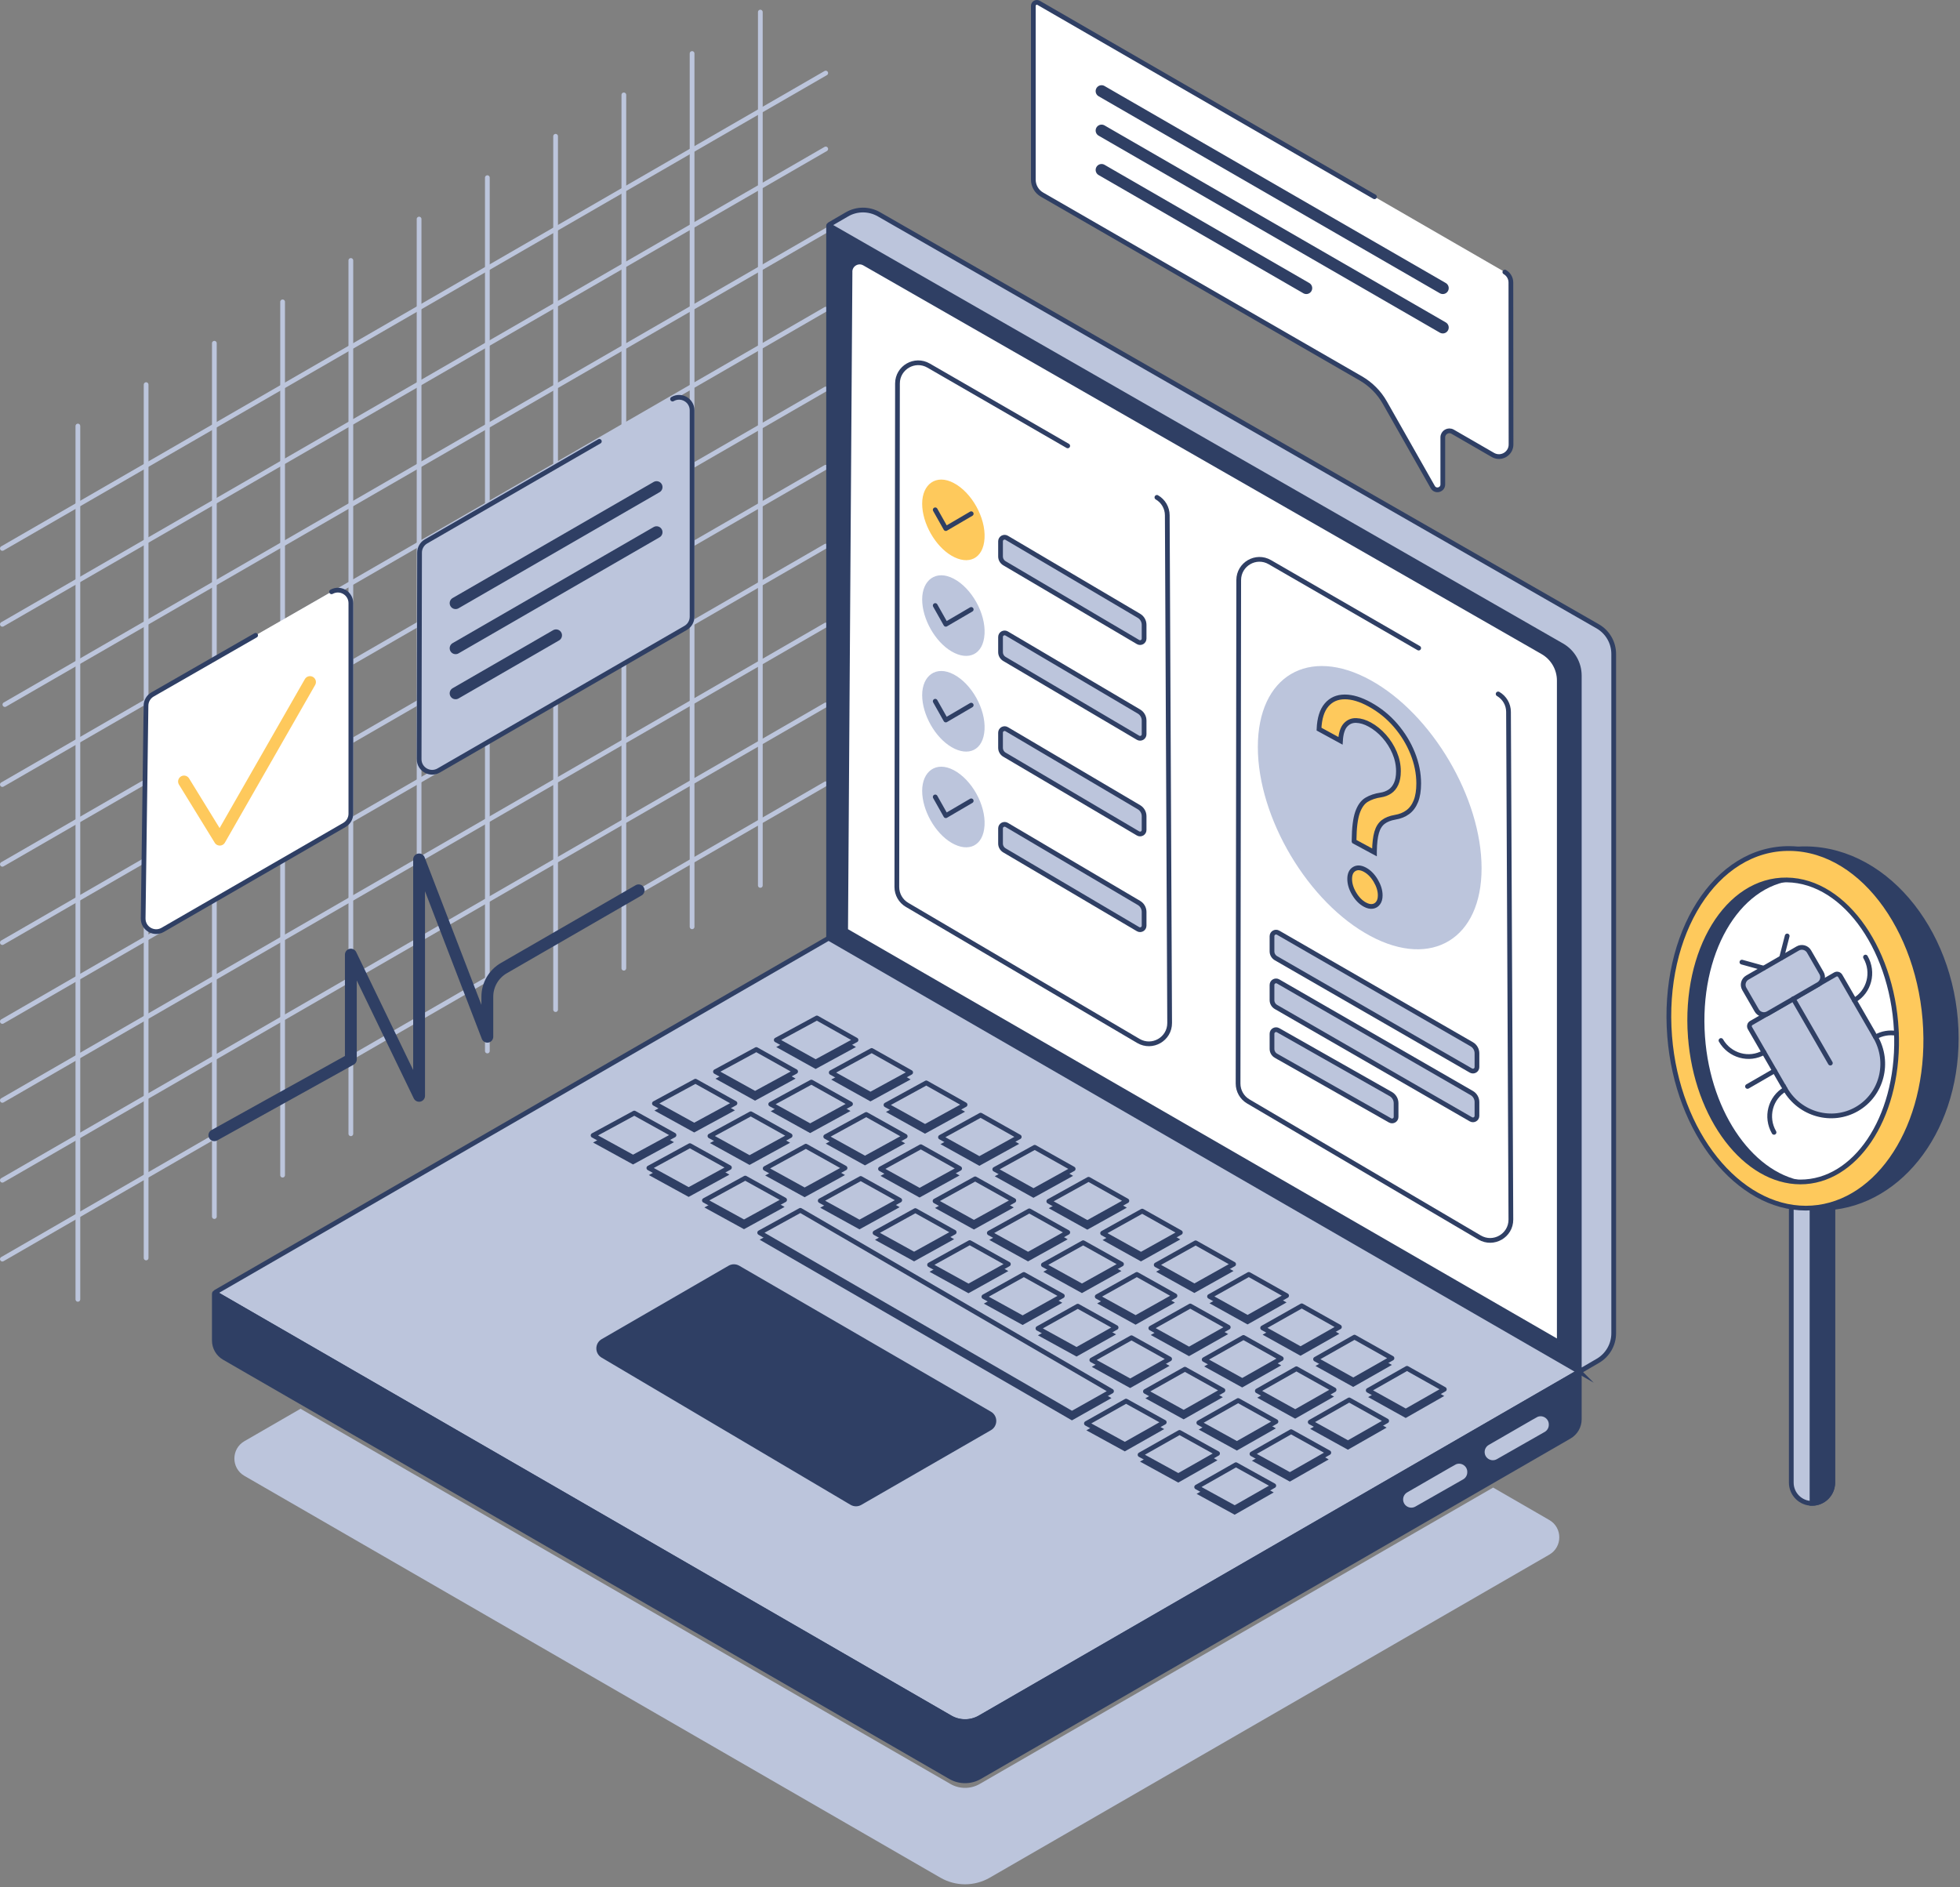 <svg width="620" height="597" viewBox="0 0 620 597" fill="none" xmlns="http://www.w3.org/2000/svg">
<rect x="0" y="0" width="620" height="597" fill="#808080" stroke="none"/>
<g clip-path="url(#clip0_81_66)">
<path d="M24.634 134.771V411.037" stroke="#BCC5DC" stroke-width="1.498" stroke-linecap="round" stroke-linejoin="round"/>
<path d="M46.221 121.675V397.948" stroke="#BCC5DC" stroke-width="1.498" stroke-linecap="round" stroke-linejoin="round"/>
<path d="M67.809 108.579V384.852" stroke="#BCC5DC" stroke-width="1.498" stroke-linecap="round" stroke-linejoin="round"/>
<path d="M89.395 95.49V371.756" stroke="#BCC5DC" stroke-width="1.498" stroke-linecap="round" stroke-linejoin="round"/>
<path d="M110.982 82.394V358.66" stroke="#BCC5DC" stroke-width="1.498" stroke-linecap="round" stroke-linejoin="round"/>
<path d="M132.57 69.299V345.564" stroke="#BCC5DC" stroke-width="1.498" stroke-linecap="round" stroke-linejoin="round"/>
<path d="M154.164 56.203V332.476" stroke="#BCC5DC" stroke-width="1.498" stroke-linecap="round" stroke-linejoin="round"/>
<path d="M175.751 43.107V319.38" stroke="#BCC5DC" stroke-width="1.498" stroke-linecap="round" stroke-linejoin="round"/>
<path d="M197.338 30.018V306.284" stroke="#BCC5DC" stroke-width="1.498" stroke-linecap="round" stroke-linejoin="round"/>
<path d="M218.925 16.922V293.188" stroke="#BCC5DC" stroke-width="1.498" stroke-linecap="round" stroke-linejoin="round"/>
<path d="M240.512 3.826V280.099" stroke="#BCC5DC" stroke-width="1.498" stroke-linecap="round" stroke-linejoin="round"/>
<path d="M0.749 173.49L261.201 23.114" stroke="#BCC5DC" stroke-width="1.498" stroke-linecap="round" stroke-linejoin="round"/>
<path d="M0.749 197.495L261.201 47.12" stroke="#BCC5DC" stroke-width="1.498" stroke-linecap="round" stroke-linejoin="round"/>
<path d="M1.542 222.886L261.994 72.511" stroke="#BCC5DC" stroke-width="1.498" stroke-linecap="round" stroke-linejoin="round"/>
<path d="M0.749 248.18L261.201 97.812" stroke="#BCC5DC" stroke-width="1.498" stroke-linecap="round" stroke-linejoin="round"/>
<path d="M0.749 273.413L261.201 123.045" stroke="#BCC5DC" stroke-width="1.498" stroke-linecap="round" stroke-linejoin="round"/>
<path d="M0.749 298.175L261.201 147.8" stroke="#BCC5DC" stroke-width="1.498" stroke-linecap="round" stroke-linejoin="round"/>
<path d="M0.749 323.131L261.201 172.756" stroke="#BCC5DC" stroke-width="1.498" stroke-linecap="round" stroke-linejoin="round"/>
<path d="M0.749 348.095L261.201 197.72" stroke="#BCC5DC" stroke-width="1.498" stroke-linecap="round" stroke-linejoin="round"/>
<path d="M0.749 373.359L261.201 222.991" stroke="#BCC5DC" stroke-width="1.498" stroke-linecap="round" stroke-linejoin="round"/>
<path d="M0.749 398.315L261.201 247.94" stroke="#BCC5DC" stroke-width="1.498" stroke-linecap="round" stroke-linejoin="round"/>
<path d="M499.571 433.904V213.706C499.571 209.798 497.482 206.188 494.098 204.234L262.226 71.283C262.166 71.253 262.099 71.298 262.107 71.358V296.804L499.579 433.912L499.571 433.904Z" fill="#2F3F64" stroke="#2F3F64" stroke-width="1.498" stroke-miterlimit="10" stroke-linecap="round"/>
<path d="M267.917 67.808L262.406 71.013C262.264 71.096 262.264 71.305 262.406 71.388L494.098 204.234C497.482 206.188 499.571 209.797 499.571 213.706V433.904L505.441 430.49C508.549 428.685 510.458 425.361 510.458 421.767V206.877C510.458 203.276 508.534 199.944 505.411 198.139L278.033 67.793C274.903 65.989 271.039 65.989 267.917 67.808Z" fill="#BCC5DC" stroke="#2F3F64" stroke-width="1.498" stroke-miterlimit="10" stroke-linecap="round"/>
<path d="M310.05 543.322L499.167 434.136C499.347 434.031 499.347 433.769 499.167 433.664L262.242 296.872C262.159 296.827 262.054 296.827 261.972 296.872L68.221 408.738C68.041 408.843 68.041 409.105 68.221 409.21L300.511 543.322C303.461 545.029 307.108 545.029 310.058 543.322H310.05Z" fill="#BCC5DC" stroke="#2F3F64" stroke-width="1.498" stroke-miterlimit="10" stroke-linecap="round"/>
<path d="M490.077 480.837L472.316 470.579L309.916 564.339C307.048 565.994 303.506 565.994 300.638 564.339L95.064 445.652L77.303 455.91C73.088 458.344 73.088 464.439 77.303 466.872L297.479 593.991C302.308 596.776 308.253 596.776 313.083 593.991L490.084 491.799C494.3 489.365 494.3 483.27 490.084 480.837H490.077Z" fill="#BCC5DC"/>
<path d="M300.638 543.404L67.966 409.075C67.891 409.03 67.801 409.082 67.801 409.165V424.058C67.801 426.297 68.999 428.371 70.938 429.486L300.638 562.101C303.506 563.756 307.048 563.756 309.915 562.101L496.434 454.413C498.373 453.29 499.571 451.223 499.571 448.984V433.904L309.915 543.404C307.048 545.059 303.506 545.059 300.638 543.404Z" fill="#2F3F64" stroke="#2F3F64" stroke-width="1.498" stroke-miterlimit="10" stroke-linecap="round"/>
<path d="M493.244 424.717V215.286C493.244 211.572 491.26 208.135 488.04 206.278L273.465 83.308C271.332 82.073 268.688 83.742 268.883 86.206L267.498 294.378L493.244 424.709V424.717Z" fill="white" stroke="#2F3F64" stroke-width="1.498" stroke-miterlimit="10" stroke-linecap="round"/>
<path d="M67.809 359.124L110.983 335.141V301.986L132.57 346.657V271.87L154.157 327.961V315.299C154.157 311.563 156.148 308.118 159.383 306.254L202.018 281.642" stroke="#2F3F64" stroke-width="3.744" stroke-linecap="round" stroke-linejoin="round"/>
<path d="M80.86 200.977L48.311 219.651C47.015 220.37 46.207 221.718 46.184 223.2L45.286 290.53C45.241 293.727 48.693 295.749 51.463 294.154L108.931 260.976C110.204 260.242 110.99 258.879 110.99 257.412V190.809C110.99 187.671 107.628 185.687 104.88 187.207" fill="white"/>
<path d="M80.86 200.977L48.311 219.651C47.015 220.37 46.207 221.718 46.184 223.2L45.286 290.53C45.241 293.727 48.693 295.749 51.463 294.154L108.931 260.976C110.204 260.242 110.99 258.879 110.99 257.412V190.809C110.99 187.671 107.628 185.687 104.88 187.207" stroke="#2F3F64" stroke-width="1.498" stroke-miterlimit="10" stroke-linecap="round"/>
<path d="M58.209 247.221L69.523 265.618L98.059 215.765" stroke="#FEC95C" stroke-width="3.744" stroke-linecap="round" stroke-linejoin="round"/>
<path d="M189.588 139.615L134.778 171.258C133.505 171.992 132.719 173.347 132.719 174.815L132.584 240.168C132.584 243.342 136.014 245.327 138.762 243.739L216.866 198.648C218.139 197.915 218.925 196.552 218.925 195.084V129.807C218.925 126.639 215.496 124.655 212.748 126.242" fill="#BCC5DC"/>
<path d="M189.588 139.615L134.778 171.258C133.505 171.992 132.719 173.347 132.719 174.815L132.584 240.168C132.584 243.342 136.014 245.327 138.762 243.739L216.866 198.648C218.139 197.915 218.925 196.552 218.925 195.084V129.807C218.925 126.639 215.496 124.655 212.748 126.242" stroke="#2F3F64" stroke-width="1.498" stroke-miterlimit="10" stroke-linecap="round"/>
<path d="M144.116 190.801L207.694 154.089" stroke="#2F3F64" stroke-width="3.744" stroke-linecap="round" stroke-linejoin="round"/>
<path d="M144.116 205.065L207.694 168.353" stroke="#2F3F64" stroke-width="3.744" stroke-linecap="round" stroke-linejoin="round"/>
<path d="M144.116 219.329L175.901 200.977" stroke="#2F3F64" stroke-width="3.744" stroke-linecap="round" stroke-linejoin="round"/>
<path d="M337.747 141.053L293.735 115.647C289.362 113.124 283.903 116.276 283.896 121.323L283.694 280.586C283.694 282.915 284.922 285.071 286.928 286.247L360.105 329.293C364.493 331.869 370.012 328.694 369.989 323.61L369.24 162.992C369.233 160.656 367.983 158.507 365.961 157.339" stroke="#2F3F64" stroke-width="1.498" stroke-miterlimit="10" stroke-linecap="round"/>
<path d="M448.767 205.02L401.677 177.832C397.304 175.309 391.846 178.461 391.838 183.508L391.636 342.771C391.636 345.1 392.864 347.256 394.871 348.432L468.048 391.479C472.436 394.054 477.954 390.88 477.932 385.796L477.183 225.177C477.176 222.841 475.925 220.692 473.903 219.524" stroke="#2F3F64" stroke-width="1.498" stroke-miterlimit="10" stroke-linecap="round"/>
<path d="M397.888 236.319C397.888 258.834 413.905 285.64 433.53 296.116C452.998 306.508 468.662 296.872 468.662 274.678C468.662 252.485 452.998 225.866 433.53 215.159C413.912 204.361 397.888 213.803 397.888 236.319Z" fill="#BCC5DC"/>
<path d="M428.333 266.157V265.79C428.371 261.904 428.73 258.984 429.404 257.037C430.085 255.091 431.051 253.743 432.302 252.994C433.552 252.245 435.05 251.736 436.802 251.482C437.858 251.317 438.801 250.957 439.64 250.403C440.478 249.849 441.145 249.041 441.631 247.977C442.118 246.914 442.365 245.581 442.365 243.971C442.365 241.972 441.953 240.01 441.137 238.094C440.321 236.177 439.22 234.44 437.85 232.897C436.472 231.347 434.952 230.112 433.268 229.198C431.8 228.397 430.385 227.97 429.03 227.925C427.667 227.873 426.529 228.352 425.615 229.348C424.702 230.344 424.17 232.014 424.028 234.35L417.237 230.651C417.379 227.244 418.18 224.691 419.625 223.006C421.07 221.314 422.98 220.468 425.361 220.46C427.734 220.453 430.37 221.246 433.268 222.834C436.413 224.556 439.146 226.772 441.474 229.475C443.795 232.178 445.592 235.121 446.865 238.303C448.138 241.485 448.775 244.668 448.775 247.842C448.775 250.081 448.475 251.953 447.884 253.443C447.285 254.933 446.439 256.094 445.323 256.918C444.215 257.741 442.874 258.28 441.302 258.535C439.737 258.804 438.479 259.306 437.536 260.032C436.592 260.759 435.903 261.852 435.477 263.312C435.05 264.78 434.818 266.764 434.78 269.28V269.647L428.341 266.172L428.333 266.157ZM431.77 286.172C430.445 285.461 429.307 284.315 428.363 282.72C427.412 281.125 426.941 279.575 426.941 278.055C426.941 276.535 427.412 275.495 428.363 274.918C429.314 274.341 430.452 274.416 431.77 275.128C433.088 275.839 434.226 276.992 435.177 278.587C436.121 280.182 436.6 281.732 436.6 283.244C436.6 284.248 436.383 285.049 435.941 285.648C435.507 286.254 434.923 286.606 434.196 286.719C433.47 286.831 432.661 286.651 431.77 286.172Z" fill="#FEC95C" stroke="#2F3F64" stroke-width="1.498" stroke-miterlimit="10"/>
<path d="M403.616 303.116L465.3 338.661C466.146 339.147 467.202 338.541 467.202 337.56V333.209C467.202 332.026 466.573 330.933 465.547 330.342L404.298 295.045C403.437 294.551 402.366 295.172 402.366 296.16V300.945C402.366 301.836 402.845 302.667 403.616 303.116Z" fill="#BCC5DC" stroke="#2F3F64" stroke-width="1.498" stroke-miterlimit="10" stroke-linecap="round"/>
<path d="M317.748 178.192L360.008 203.111C360.854 203.598 361.91 202.991 361.91 202.01V197.66C361.91 196.477 361.281 195.384 360.255 194.792L318.429 170.12C317.568 169.626 316.497 170.247 316.497 171.236V176.02C316.497 176.911 316.976 177.743 317.748 178.192Z" fill="#BCC5DC" stroke="#2F3F64" stroke-width="1.498" stroke-miterlimit="10" stroke-linecap="round"/>
<path d="M403.616 318.541L465.3 354.085C466.146 354.572 467.202 353.966 467.202 352.985V348.634C467.202 347.451 466.573 346.358 465.547 345.766L404.298 310.47C403.437 309.975 402.366 310.597 402.366 311.585V316.37C402.366 317.261 402.845 318.092 403.616 318.541Z" fill="#BCC5DC" stroke="#2F3F64" stroke-width="1.498" stroke-miterlimit="10" stroke-linecap="round"/>
<path d="M403.616 333.966L439.715 354.43C440.561 354.916 441.616 354.31 441.616 353.329V348.979C441.616 347.796 440.987 346.702 439.962 346.111L404.298 325.902C403.437 325.407 402.366 326.029 402.366 327.017V331.802C402.366 332.693 402.845 333.524 403.616 333.973V333.966Z" fill="#BCC5DC" stroke="#2F3F64" stroke-width="1.498" stroke-miterlimit="10" stroke-linecap="round"/>
<path d="M485.667 447.719L470.556 456.442C469.486 457.063 468.842 458.217 468.887 459.452C468.977 461.96 471.695 463.48 473.881 462.237L488.991 453.634C490.032 453.043 490.676 451.934 490.676 450.729V450.617C490.676 448.048 487.89 446.438 485.667 447.726V447.719Z" fill="#BCC5DC" stroke="#2F3F64" stroke-width="1.498" stroke-miterlimit="10" stroke-linecap="round"/>
<path d="M459.879 462.724L444.769 471.447C443.698 472.069 443.054 473.222 443.099 474.457C443.189 476.966 445.907 478.486 448.093 477.243L463.204 468.639C464.244 468.048 464.888 466.94 464.888 465.734V465.622C464.888 463.054 462.103 461.444 459.879 462.732V462.724Z" fill="#BCC5DC" stroke="#2F3F64" stroke-width="1.498" stroke-miterlimit="10" stroke-linecap="round"/>
<path d="M301.49 153.11L301.491 153.11C304.271 154.566 306.761 157.251 308.511 160.392C310.261 163.532 311.248 167.089 311.062 170.263C310.876 173.442 309.642 175.446 307.909 176.317C306.169 177.191 303.798 176.988 301.202 175.473L301.201 175.472C298.677 174.001 296.393 171.488 294.739 168.568C293.085 165.649 292.08 162.356 292.08 159.345C292.08 156.339 293.15 154.105 294.813 152.962C296.466 151.826 298.801 151.701 301.49 153.11Z" fill="#FEC95C" stroke="#FEC95C" stroke-width="0.749"/>
<path d="M295.839 161.277L299.186 167.215L307.22 162.513" stroke="#2F3F64" stroke-width="1.498" stroke-linecap="round" stroke-linejoin="round"/>
<path d="M317.748 208.465L360.008 233.384C360.854 233.87 361.91 233.264 361.91 232.283V227.933C361.91 226.75 361.281 225.656 360.255 225.065L318.429 200.393C317.568 199.899 316.497 200.52 316.497 201.509V206.293C316.497 207.184 316.976 208.015 317.748 208.465Z" fill="#BCC5DC" stroke="#2F3F64" stroke-width="1.498" stroke-miterlimit="10" stroke-linecap="round"/>
<path fill-rule="evenodd" clip-rule="evenodd" d="M301.664 183.059C307.385 186.054 311.818 194.043 311.436 200.565C311.054 207.087 306.337 209.184 301.013 206.076C295.824 203.051 291.706 195.803 291.706 189.626C291.706 183.448 296.108 180.146 301.664 183.059Z" fill="#BCC5DC"/>
<path d="M295.839 191.55L299.186 197.488L307.22 192.793" stroke="#2F3F64" stroke-width="1.498" stroke-linecap="round" stroke-linejoin="round"/>
<path d="M317.748 238.737L360.008 263.656C360.854 264.143 361.91 263.537 361.91 262.556V258.205C361.91 257.022 361.281 255.929 360.255 255.338L318.429 230.666C317.568 230.171 316.497 230.793 316.497 231.781V236.566C316.497 237.457 316.976 238.288 317.748 238.737Z" fill="#BCC5DC" stroke="#2F3F64" stroke-width="1.498" stroke-miterlimit="10" stroke-linecap="round"/>
<path fill-rule="evenodd" clip-rule="evenodd" d="M301.664 213.332C307.385 216.327 311.818 224.316 311.436 230.838C311.054 237.36 306.337 239.456 301.013 236.349C295.824 233.324 291.706 226.076 291.706 219.898C291.706 213.721 296.108 210.419 301.664 213.332Z" fill="#BCC5DC"/>
<path d="M295.839 221.83L299.186 227.768L307.22 223.066" stroke="#2F3F64" stroke-width="1.498" stroke-linecap="round" stroke-linejoin="round"/>
<path d="M317.748 269.018L360.008 293.937C360.854 294.423 361.91 293.817 361.91 292.836V288.486C361.91 287.303 361.281 286.209 360.255 285.618L318.429 260.946C317.568 260.452 316.497 261.073 316.497 262.062V266.846C316.497 267.737 316.976 268.568 317.748 269.018Z" fill="#BCC5DC" stroke="#2F3F64" stroke-width="1.498" stroke-miterlimit="10" stroke-linecap="round"/>
<path fill-rule="evenodd" clip-rule="evenodd" d="M301.664 243.612C307.385 246.607 311.818 254.596 311.436 261.118C311.054 267.64 306.337 269.737 301.013 266.629C295.824 263.604 291.706 256.356 291.706 250.179C291.706 244.001 296.108 240.699 301.664 243.612Z" fill="#BCC5DC"/>
<path d="M295.839 252.103L299.186 258.041L307.22 253.338" stroke="#2F3F64" stroke-width="1.498" stroke-linecap="round" stroke-linejoin="round"/>
<path d="M566.631 373.643H579.749V469.014C579.749 472.638 576.807 475.573 573.19 475.573C569.566 475.573 566.631 472.63 566.631 469.014V373.643Z" fill="#BCC5DC" stroke="#2F3F64" stroke-width="1.498" stroke-miterlimit="10" stroke-linecap="round"/>
<path d="M579.749 469.014V373.643H576.59L573.19 374.751V475.573C576.814 475.573 579.749 472.638 579.749 469.014Z" fill="#2F3F64" stroke="#2F3F64" stroke-width="1.498" stroke-miterlimit="10" stroke-linecap="round"/>
<path d="M571.401 268.501C570.495 268.486 569.589 268.516 568.698 268.568C591.078 270.732 608.921 297.501 609.176 328.402C609.423 357.724 593.617 380.584 573.422 382.097C574.238 382.149 575.055 382.187 575.878 382.187C599.652 382.187 618.813 358.773 618.813 328.47C618.813 296.475 597.652 268.883 571.401 268.501Z" fill="#2F3F64" stroke="#2F3F64" stroke-width="1.498" stroke-miterlimit="10" stroke-linecap="round"/>
<path d="M528.159 327.848C530.585 358.51 549.873 382.187 571.236 382.187C592.598 382.187 609.43 358.75 609.176 328.402C608.906 296.363 589.745 268.763 566.271 268.426C542.655 268.082 525.591 295.442 528.159 327.848Z" fill="#FEC95C" stroke="#2F3F64" stroke-width="1.498" stroke-miterlimit="10" stroke-linecap="round"/>
<path d="M534.696 327.893C536.598 353.748 552.18 373.875 569.506 373.898C586.758 373.913 600.363 353.981 599.936 328.343C599.494 301.507 583.98 278.609 565.216 278.362C546.362 278.115 532.704 300.818 534.688 327.893H534.696Z" fill="white" stroke="#2F3F64" stroke-width="1.498" stroke-miterlimit="10" stroke-linecap="round"/>
<path d="M539.331 327.923C537.474 302.016 549.956 280.122 567.574 278.527C566.796 278.437 566.009 278.37 565.216 278.362C546.362 278.115 532.704 300.818 534.688 327.893C536.59 353.748 552.172 373.875 569.499 373.898C570.255 373.898 571.004 373.845 571.752 373.77C555.384 372.108 541.098 352.64 539.331 327.923Z" fill="#2F3F64"/>
<path fill-rule="evenodd" clip-rule="evenodd" d="M564.265 343.73C564.213 343.67 564.16 343.603 564.123 343.528L553.55 325.22C553.228 324.659 553.408 323.947 553.962 323.625L580.536 308.283C581.09 307.969 581.801 308.163 582.123 308.725L592.696 327.032C592.741 327.107 592.771 327.182 592.793 327.257C592.958 327.519 593.123 327.781 593.28 328.051C597.907 336.07 595.271 346.276 587.387 350.828C579.502 355.381 569.342 352.565 564.714 344.546C564.557 344.277 564.407 344 564.272 343.73H564.265Z" fill="#BCC5DC" stroke="#2F3F64" stroke-width="1.498" stroke-miterlimit="10" stroke-linecap="round"/>
<path d="M552.721 309.253L568.673 300.044C569.925 299.321 571.531 299.751 572.253 301.003L576.188 307.818C576.911 309.07 576.48 310.675 575.229 311.398L559.283 320.604C558.032 321.327 556.426 320.896 555.703 319.645L551.769 312.83C551.046 311.578 551.476 309.972 552.728 309.25L552.721 309.253Z" fill="#BCC5DC" stroke="#2F3F64" stroke-width="1.498" stroke-miterlimit="10" stroke-linecap="round"/>
<path d="M557.833 306.247L551.012 304.36" stroke="#2F3F64" stroke-width="1.498" stroke-linecap="round" stroke-linejoin="round"/>
<path d="M563.569 302.937L565.336 296.086" stroke="#2F3F64" stroke-width="1.498" stroke-linecap="round" stroke-linejoin="round"/>
<path d="M561.352 338.736L552.779 343.685" stroke="#2F3F64" stroke-width="1.498" stroke-linecap="round" stroke-linejoin="round"/>
<path d="M557.998 332.925C553.265 335.658 547.171 333.966 544.393 329.151" stroke="#2F3F64" stroke-width="1.498" stroke-linecap="round" stroke-linejoin="round"/>
<path d="M586.571 316.43C591.303 313.697 592.89 307.572 590.105 302.765" stroke="#2F3F64" stroke-width="1.498" stroke-linecap="round" stroke-linejoin="round"/>
<path d="M564.707 344.546C559.974 347.279 558.387 353.404 561.172 358.211" stroke="#2F3F64" stroke-width="1.498" stroke-linecap="round" stroke-linejoin="round"/>
<path d="M593.28 328.051C595.346 326.86 597.668 326.508 599.861 326.89" stroke="#2F3F64" stroke-width="1.498" stroke-linecap="round" stroke-linejoin="round"/>
<path d="M567.252 315.958L578.993 336.302" stroke="#2F3F64" stroke-width="1.498" stroke-linecap="round" stroke-linejoin="round"/>
<path d="M476.022 86.063C477.206 86.745 477.932 88.003 477.932 89.365L477.977 140.611C477.977 143.554 474.794 145.388 472.249 143.921L459.512 136.568C458.127 135.767 456.397 136.77 456.397 138.365V153.25C456.397 154.995 454.084 155.609 453.222 154.089L438.06 127.366C436.248 124.168 433.612 121.518 430.43 119.683L329.601 61.556C327.908 60.583 326.868 58.778 326.868 56.824V1.864C326.868 1.011 327.796 0.472 328.537 0.898L434.788 62.245" fill="white"/>
<path d="M476.022 86.063C477.205 86.745 477.932 88.003 477.932 89.365L477.977 140.611C477.977 143.554 474.794 145.388 472.249 143.921L459.512 136.568C458.127 135.767 456.397 136.77 456.397 138.365V153.25C456.397 154.995 454.084 155.609 453.222 154.089L438.06 127.365C436.248 124.168 433.612 121.518 430.43 119.683L329.601 61.556C327.908 60.583 326.868 58.778 326.868 56.824V1.864C326.868 1.011 327.796 0.472 328.537 0.898L434.788 62.245" stroke="#2F3F64" stroke-width="1.498" stroke-miterlimit="10" stroke-linecap="round"/>
<path d="M348.455 28.827L456.397 91.147" stroke="#2F3F64" stroke-width="3.744" stroke-miterlimit="10" stroke-linecap="round"/>
<path d="M348.455 41.294L456.397 103.607" stroke="#2F3F64" stroke-width="3.744" stroke-miterlimit="10" stroke-linecap="round"/>
<path d="M348.455 53.754L413.216 91.147" stroke="#2F3F64" stroke-width="3.744" stroke-miterlimit="10" stroke-linecap="round"/>
<path d="M230.853 401.041L190.704 424.275C188.959 425.286 188.952 427.802 190.682 428.827L269.437 475.393C270.253 475.873 271.264 475.88 272.08 475.408L313.075 451.785C314.835 450.774 314.842 448.243 313.098 447.232L233.474 401.048C232.658 400.576 231.654 400.576 230.838 401.048L230.853 401.041Z" fill="#2F3F64" stroke="#2F3F64" stroke-width="1.498" stroke-miterlimit="10" stroke-linecap="round"/>
<path d="M187.612 359.177L200.251 366.118L213.204 359.079L200.648 352.108L187.612 359.177Z" stroke="#2F3F64" stroke-width="1.498" stroke-linecap="round" stroke-linejoin="round"/>
<path d="M207.012 349.068L219.599 356.01L232.485 349.001L219.988 342.03L207.012 349.068Z" stroke="#2F3F64" stroke-width="1.498" stroke-linecap="round" stroke-linejoin="round"/>
<path d="M226.323 339.005L238.85 345.946L251.676 338.968L239.239 332.004L226.323 339.005Z" stroke="#2F3F64" stroke-width="1.498" stroke-linecap="round" stroke-linejoin="round"/>
<path d="M245.551 328.994L258.011 335.935L270.777 328.986L258.4 322.023L245.551 328.994Z" stroke="#2F3F64" stroke-width="1.498" stroke-linecap="round" stroke-linejoin="round"/>
<path d="M205.252 369.48L217.839 376.391L230.733 369.345L218.229 362.412L205.252 369.48Z" stroke="#2F3F64" stroke-width="1.498" stroke-linecap="round" stroke-linejoin="round"/>
<path d="M224.571 359.364L237.098 366.283L249.932 359.267L237.495 352.333L224.571 359.364Z" stroke="#2F3F64" stroke-width="1.498" stroke-linecap="round" stroke-linejoin="round"/>
<path d="M243.799 349.301L256.274 356.212L269.04 349.233L256.663 342.3L243.799 349.301Z" stroke="#2F3F64" stroke-width="1.498" stroke-linecap="round" stroke-linejoin="round"/>
<path d="M262.945 339.29L275.352 346.201L288.067 339.252L275.742 332.311L262.945 339.29Z" stroke="#2F3F64" stroke-width="1.498" stroke-linecap="round" stroke-linejoin="round"/>
<path d="M222.819 379.738L235.353 386.619L248.187 379.573L235.742 372.67L222.819 379.738Z" stroke="#2F3F64" stroke-width="1.498" stroke-linecap="round" stroke-linejoin="round"/>
<path d="M242.054 369.622L254.529 376.503L267.303 369.495L254.918 362.584L242.054 369.622Z" stroke="#2F3F64" stroke-width="1.498" stroke-linecap="round" stroke-linejoin="round"/>
<path d="M261.201 359.559L273.615 366.44L286.337 359.454L274.005 352.55L261.201 359.559Z" stroke="#2F3F64" stroke-width="1.498" stroke-linecap="round" stroke-linejoin="round"/>
<path d="M280.257 349.54L292.619 356.414L305.273 349.465L293.001 342.562L280.257 349.54Z" stroke="#2F3F64" stroke-width="1.498" stroke-linecap="round" stroke-linejoin="round"/>
<path d="M240.31 389.951L339.087 447.142L351.599 440.096L253.174 382.875L240.31 389.951Z" stroke="#2F3F64" stroke-width="1.498" stroke-linecap="round" stroke-linejoin="round"/>
<path d="M259.463 379.835L271.878 386.679L284.607 379.671L272.267 372.797L259.463 379.835Z" stroke="#2F3F64" stroke-width="1.498" stroke-linecap="round" stroke-linejoin="round"/>
<path d="M278.527 369.765L290.889 376.616L303.551 369.637L291.279 362.756L278.527 369.765Z" stroke="#2F3F64" stroke-width="1.498" stroke-linecap="round" stroke-linejoin="round"/>
<path d="M297.501 359.746L309.803 366.59L322.413 359.641L310.193 352.767L297.501 359.746Z" stroke="#2F3F64" stroke-width="1.498" stroke-linecap="round" stroke-linejoin="round"/>
<path d="M276.797 389.996L289.16 396.817L301.829 389.802L289.549 382.958L276.797 389.996Z" stroke="#2F3F64" stroke-width="1.498" stroke-linecap="round" stroke-linejoin="round"/>
<path d="M295.779 379.933L308.081 386.747L320.69 379.768L308.47 372.924L295.779 379.933Z" stroke="#2F3F64" stroke-width="1.498" stroke-linecap="round" stroke-linejoin="round"/>
<path d="M314.67 369.907L326.92 376.728L339.469 369.772L327.309 362.936L314.67 369.907Z" stroke="#2F3F64" stroke-width="1.498" stroke-linecap="round" stroke-linejoin="round"/>
<path d="M294.049 400.12L306.359 406.911L318.976 399.895L306.748 393.081L294.049 400.12Z" stroke="#2F3F64" stroke-width="1.498" stroke-linecap="round" stroke-linejoin="round"/>
<path d="M312.948 390.049L325.205 396.84L337.762 389.854L325.595 383.04L312.948 390.049Z" stroke="#2F3F64" stroke-width="1.498" stroke-linecap="round" stroke-linejoin="round"/>
<path d="M331.765 380.023L343.962 386.814L356.459 379.865L344.344 373.052L331.765 380.023Z" stroke="#2F3F64" stroke-width="1.498" stroke-linecap="round" stroke-linejoin="round"/>
<path d="M311.233 410.198L323.491 416.959L336.048 409.944L323.873 403.16L311.233 410.198Z" stroke="#2F3F64" stroke-width="1.498" stroke-linecap="round" stroke-linejoin="round"/>
<path d="M330.05 400.127L342.255 406.881L354.759 399.902L342.637 393.119L330.05 400.127Z" stroke="#2F3F64" stroke-width="1.498" stroke-linecap="round" stroke-linejoin="round"/>
<path d="M348.784 390.101L360.929 396.855L373.374 389.906L361.311 383.123L348.784 390.101Z" stroke="#2F3F64" stroke-width="1.498" stroke-linecap="round" stroke-linejoin="round"/>
<path d="M328.335 420.232L340.54 426.963L353.052 419.947L340.93 413.193L328.335 420.232Z" stroke="#2F3F64" stroke-width="1.498" stroke-linecap="round" stroke-linejoin="round"/>
<path d="M347.077 410.161L359.229 416.885L371.674 409.906L359.611 403.152L347.077 410.161Z" stroke="#2F3F64" stroke-width="1.498" stroke-linecap="round" stroke-linejoin="round"/>
<path d="M365.736 400.135L377.829 406.858L390.221 399.91L378.211 393.156L365.736 400.135Z" stroke="#2F3F64" stroke-width="1.498" stroke-linecap="round" stroke-linejoin="round"/>
<path d="M345.37 430.228L357.522 436.922L369.982 429.906L357.912 423.182L345.37 430.228Z" stroke="#2F3F64" stroke-width="1.498" stroke-linecap="round" stroke-linejoin="round"/>
<path d="M364.037 420.149L376.129 426.851L388.529 419.865L376.511 413.141L364.037 420.149Z" stroke="#2F3F64" stroke-width="1.498" stroke-linecap="round" stroke-linejoin="round"/>
<path d="M382.606 410.116L394.646 416.817L406.986 409.869L395.028 403.145L382.606 410.116Z" stroke="#2F3F64" stroke-width="1.498" stroke-linecap="round" stroke-linejoin="round"/>
<path d="M343.663 450.294L355.823 456.966L368.282 449.92L356.204 443.226L343.663 450.294Z" stroke="#2F3F64" stroke-width="1.498" stroke-linecap="round" stroke-linejoin="round"/>
<path d="M362.329 440.171L374.429 446.843L386.837 439.827L374.819 433.133L362.329 440.171Z" stroke="#2F3F64" stroke-width="1.498" stroke-linecap="round" stroke-linejoin="round"/>
<path d="M380.914 430.093L392.962 436.764L405.301 429.778L393.343 423.084L380.914 430.093Z" stroke="#2F3F64" stroke-width="1.498" stroke-linecap="round" stroke-linejoin="round"/>
<path d="M399.408 420.067L411.396 426.731L423.691 419.782L411.778 413.088L399.408 420.067Z" stroke="#2F3F64" stroke-width="1.498" stroke-linecap="round" stroke-linejoin="round"/>
<path d="M360.63 460.201L372.737 466.842L385.144 459.796L373.119 453.132L360.63 460.201Z" stroke="#2F3F64" stroke-width="1.498" stroke-linecap="round" stroke-linejoin="round"/>
<path d="M379.221 450.078L391.269 456.719L403.616 449.703L391.651 443.039L379.221 450.078Z" stroke="#2F3F64" stroke-width="1.498" stroke-linecap="round" stroke-linejoin="round"/>
<path d="M397.724 439.999L409.719 446.641L422.006 439.654L410.093 432.99L397.724 439.999Z" stroke="#2F3F64" stroke-width="1.498" stroke-linecap="round" stroke-linejoin="round"/>
<path d="M416.143 429.965L428.079 436.607L440.314 429.658L428.461 422.994L416.143 429.965Z" stroke="#2F3F64" stroke-width="1.498" stroke-linecap="round" stroke-linejoin="round"/>
<path d="M378.533 470.414L390.58 477.026L402.928 469.98L390.962 463.346L378.533 470.414Z" stroke="#2F3F64" stroke-width="1.498" stroke-linecap="round" stroke-linejoin="round"/>
<path d="M396.031 459.939L408.034 466.55L420.329 459.534L408.409 452.9L396.031 459.939Z" stroke="#2F3F64" stroke-width="1.498" stroke-linecap="round" stroke-linejoin="round"/>
<path d="M414.459 449.86L426.402 456.472L438.644 449.486L426.783 442.852L414.459 449.86Z" stroke="#2F3F64" stroke-width="1.498" stroke-linecap="round" stroke-linejoin="round"/>
<path d="M432.803 439.827L444.686 446.438L456.876 439.49L445.068 432.856L432.803 439.827Z" stroke="#2F3F64" stroke-width="1.498" stroke-linecap="round" stroke-linejoin="round"/>
<path d="M386.597 420.95L376.129 426.85L365.968 421.22L364.014 422.313L376.114 429.007L388.506 422.021L386.597 420.95Z" fill="#2F3F64"/>
<path d="M342.24 409.06L354.737 402.074L352.805 400.996L342.255 406.881L332.012 401.213L330.042 402.313L342.24 409.06Z" fill="#2F3F64"/>
<path d="M353.037 422.118L351.098 421.04L340.54 426.963L330.297 421.31L328.328 422.418L340.533 429.134L353.037 422.118Z" fill="#2F3F64"/>
<path d="M359.215 419.056L371.659 412.07L369.735 410.992L359.23 416.885L349.024 411.239L347.062 412.332L359.215 419.056Z" fill="#2F3F64"/>
<path d="M254.522 378.727L267.296 371.711L265.296 370.595L254.529 376.503L244.084 370.738L242.047 371.853L254.522 378.727Z" fill="#2F3F64"/>
<path d="M318.961 402.089L316.999 400.996L306.359 406.911L296.033 401.213L294.042 402.321L306.351 409.105L318.961 402.089Z" fill="#2F3F64"/>
<path d="M336.032 412.122L334.086 411.037L323.491 416.959L313.202 411.284L311.218 412.392L323.476 419.146L336.032 412.122Z" fill="#2F3F64"/>
<path d="M325.19 399.026L337.747 392.04L335.793 390.947L325.205 396.84L314.925 391.142L312.94 392.242L325.19 399.026Z" fill="#2F3F64"/>
<path d="M284.592 381.879L282.608 380.771L271.878 386.679L261.478 380.943L259.456 382.052L271.871 388.895L284.592 381.879Z" fill="#2F3F64"/>
<path d="M301.814 392.003L299.845 390.902L289.16 396.817L278.789 391.104L276.782 392.212L289.152 399.019L301.814 392.003Z" fill="#2F3F64"/>
<path d="M273.608 368.656L286.329 361.67L284.338 360.554L273.615 366.44L263.215 360.674L261.193 361.782L273.608 368.656Z" fill="#2F3F64"/>
<path d="M299.493 360.854L297.493 361.947L309.796 368.791L322.397 361.842L320.428 360.734L309.803 366.59L299.493 360.854Z" fill="#2F3F64"/>
<path d="M316.647 371.007L314.663 372.1L326.905 378.914L339.454 371.966L337.508 370.865L326.92 376.728L316.647 371.007Z" fill="#2F3F64"/>
<path d="M308.073 388.948L320.683 381.962L318.713 380.861L308.081 386.746L297.763 381.033L295.764 382.134L308.073 388.948Z" fill="#2F3F64"/>
<path d="M333.726 381.116L331.75 382.216L343.947 388.993L356.444 382.044L354.505 380.951L343.962 386.814L333.726 381.116Z" fill="#2F3F64"/>
<path d="M282.263 350.656L280.249 351.756L292.604 358.63L305.266 351.674L303.281 350.558L292.619 356.414L282.263 350.656Z" fill="#2F3F64"/>
<path d="M275.345 348.417L288.059 341.468L286.06 340.345L275.352 346.201L264.959 340.413L262.938 341.513L275.345 348.417Z" fill="#2F3F64"/>
<path d="M290.874 378.824L303.543 371.838L301.559 370.73L290.889 376.616L280.526 370.872L278.52 371.981L290.874 378.824Z" fill="#2F3F64"/>
<path d="M401.318 421.13L399.393 422.216L411.381 428.88L423.668 421.924L421.774 420.86L411.396 426.731L401.318 421.13Z" fill="#2F3F64"/>
<path d="M384.53 411.186L382.591 412.28L394.631 418.974L406.971 412.018L405.069 410.947L394.646 416.817L384.53 411.186Z" fill="#2F3F64"/>
<path d="M350.738 391.187L348.769 392.28L360.914 399.034L373.359 392.078L371.434 390.992L360.929 396.855L350.738 391.187Z" fill="#2F3F64"/>
<path d="M367.668 401.205L365.714 402.299L377.806 409.022L390.199 402.066L388.289 400.996L377.829 406.858L367.668 401.205Z" fill="#2F3F64"/>
<path d="M383.213 460.89L372.737 466.842L362.562 461.264L360.615 462.365L372.715 468.999L385.122 461.945L383.213 460.89Z" fill="#2F3F64"/>
<path d="M349.698 441.175L339.088 447.142L242.279 391.089L240.302 392.175L339.08 449.321L351.585 442.268L349.698 441.175Z" fill="#2F3F64"/>
<path d="M211.16 360.188L200.251 366.118L189.678 360.307L187.612 361.43L200.251 368.364L213.197 361.318L211.16 360.188Z" fill="#2F3F64"/>
<path d="M228.704 370.461L217.839 376.391L207.304 370.603L205.252 371.726L217.839 378.63L230.733 371.584L228.704 370.461Z" fill="#2F3F64"/>
<path d="M246.173 380.681L235.353 386.619L224.855 380.854L222.819 381.969L235.346 388.843L248.187 381.797L246.173 380.681Z" fill="#2F3F64"/>
<path d="M366.343 451.013L355.822 456.966L345.609 451.365L343.647 452.466L355.807 459.13L368.259 452.076L366.343 451.013Z" fill="#2F3F64"/>
<path d="M426.401 456.472L416.353 450.908L414.436 452.002L426.379 458.606L438.621 451.62L436.742 450.572L426.401 456.472Z" fill="#2F3F64"/>
<path d="M444.686 446.438L434.683 440.875L432.781 441.961L444.664 448.565L456.846 441.609L454.982 440.568L444.686 446.438Z" fill="#2F3F64"/>
<path d="M390.58 477.025L380.449 471.47L378.518 472.57L390.558 479.167L402.912 472.121L401.018 471.073L390.58 477.025Z" fill="#2F3F64"/>
<path d="M408.034 466.55L397.941 460.994L396.016 462.088L408.012 468.692L420.306 461.676L418.42 460.627L408.034 466.55Z" fill="#2F3F64"/>
<path d="M403.384 430.864L392.962 436.764L382.838 431.156L380.899 432.257L392.939 438.913L405.286 431.927L403.384 430.864Z" fill="#2F3F64"/>
<path d="M237.098 368.514L249.924 361.498L247.91 360.375L237.098 366.283L226.615 360.495L224.571 361.603L237.098 368.514Z" fill="#2F3F64"/>
<path d="M256.266 358.443L269.033 351.457L267.034 350.334L256.274 356.212L245.828 350.424L243.799 351.532L256.266 358.443Z" fill="#2F3F64"/>
<path d="M232.478 351.24L230.449 350.109L219.599 356.009L209.064 350.199L207.012 351.315L219.592 358.248L232.478 351.24Z" fill="#2F3F64"/>
<path d="M401.699 450.789L391.269 456.719L381.138 451.133L379.199 452.234L391.247 458.868L403.594 451.844L401.699 450.789Z" fill="#2F3F64"/>
<path d="M386.814 441.983L384.905 440.92L374.43 446.843L364.261 441.234L362.314 442.335L374.415 448.999L386.814 441.983Z" fill="#2F3F64"/>
<path d="M369.959 432.07L368.042 430.999L357.522 436.922L347.317 431.298L345.355 432.399L357.507 439.093L369.959 432.07Z" fill="#2F3F64"/>
<path d="M251.669 341.199L249.655 340.068L238.85 345.946L228.367 340.136L226.323 341.244L238.842 348.185L251.669 341.199Z" fill="#2F3F64"/>
<path d="M420.097 440.74L409.719 446.641L399.633 441.055L397.701 442.148L409.696 448.782L421.984 441.796L420.097 440.74Z" fill="#2F3F64"/>
<path d="M270.77 331.21L268.763 330.08L258.011 335.935L247.58 330.125L245.544 331.225L258.003 338.159L270.77 331.21Z" fill="#2F3F64"/>
<path d="M438.419 430.737L428.079 436.607L418.038 431.021L416.121 432.114L428.056 438.741L440.291 431.785L438.419 430.737Z" fill="#2F3F64"/>
</g>
<defs>
<clipPath id="clip0_81_66">
<rect width="619.561" height="596.08" fill="white"/>
</clipPath>
</defs>
</svg>
